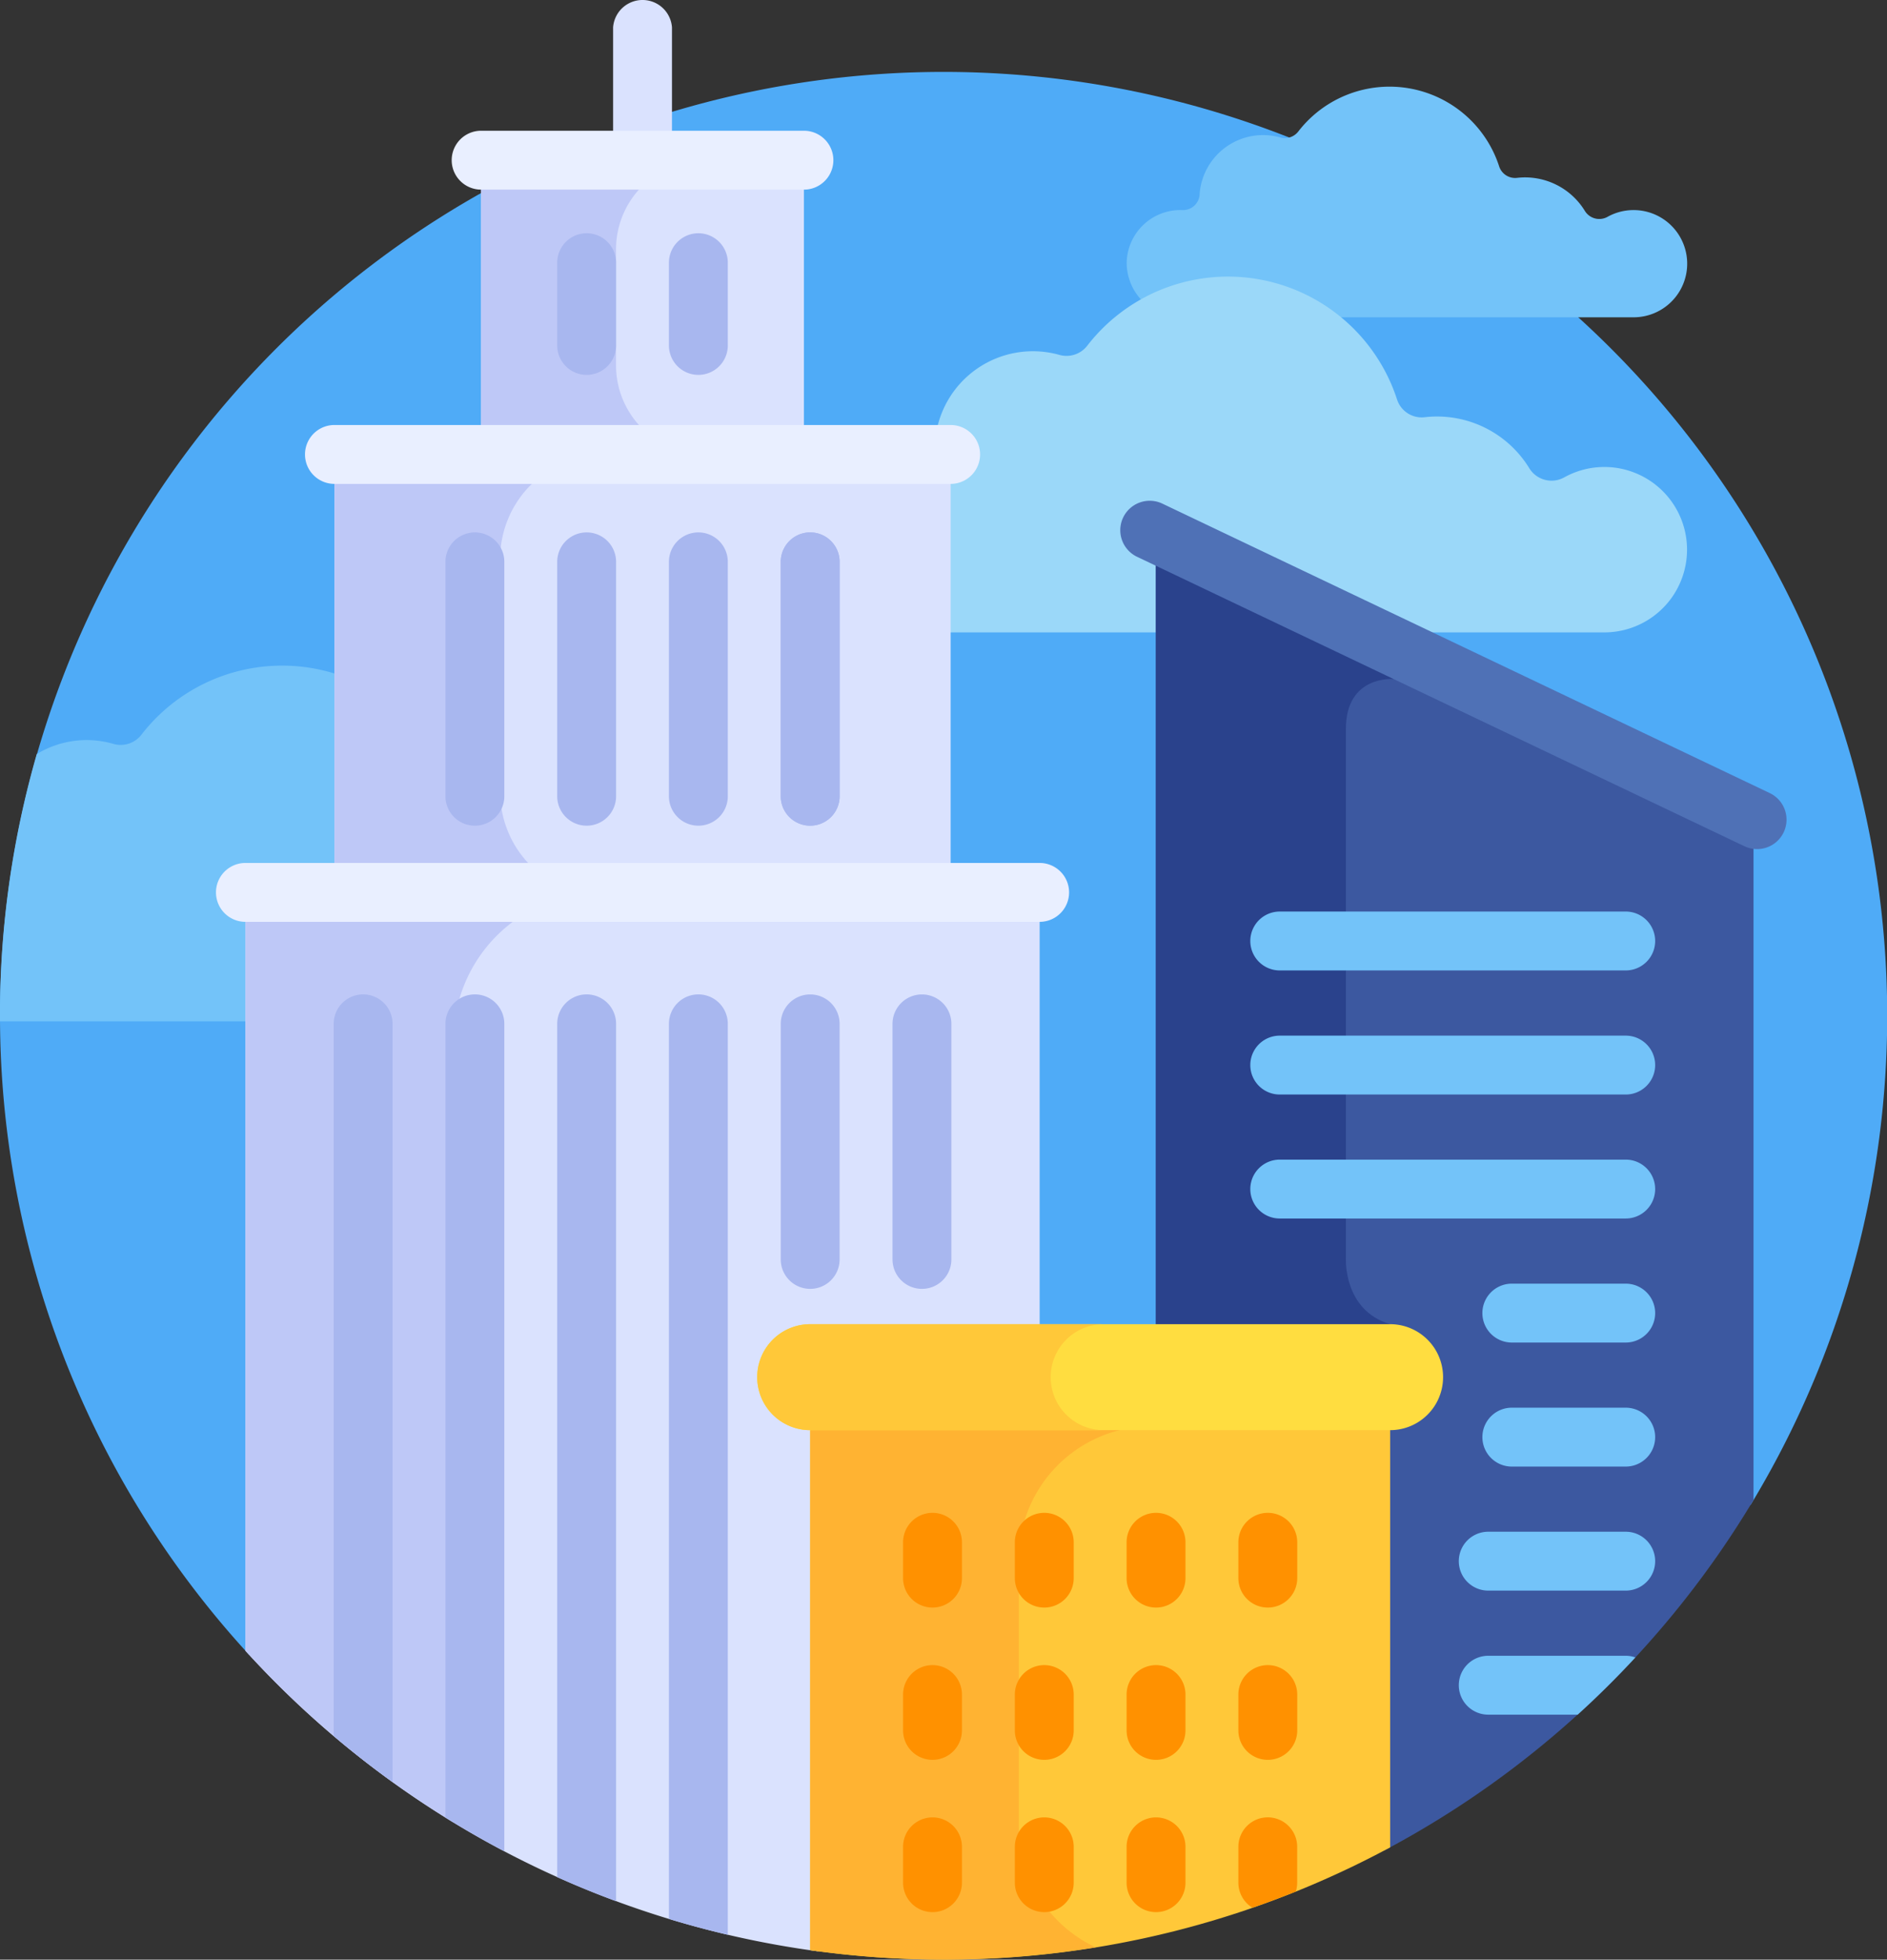 <svg xmlns="http://www.w3.org/2000/svg" width="147.444" height="153.077" viewBox="0 0 147.444 153.077">
  <rect x="0" y="0" width="147.444" height="153.077" fill="#333333" stroke="none"/>
  <g id="Grupo_54089" data-name="Grupo 54089" transform="translate(-1961.632 -2194.301)">
    <circle id="Elipse_4069" data-name="Elipse 4069" cx="73" cy="73" r="73" transform="translate(1962.354 2200.574)" fill="#ffebff"/>
    <g id="Grupo_54122" data-name="Grupo 54122">
      <path id="Trazado_101052" data-name="Trazado 101052" d="M2060.694,2323.553l37.735-11.712a73.73,73.73,0,1,0-117.341,11.712Z" fill="#4fabf7"/>
      <path id="Trazado_101053" data-name="Trazado 101053" d="M2055.364,2209.481a4.971,4.971,0,0,1,6.288-4.447,1.325,1.325,0,0,0,1.423-.46,9.006,9.006,0,0,1,15.7,2.736,1.313,1.313,0,0,0,1.417.882,5.477,5.477,0,0,1,5.278,2.588,1.323,1.323,0,0,0,1.779.454,4.188,4.188,0,1,1,2.024,7.853h-35.318a4.272,4.272,0,0,1-4.289-4.263,4.2,4.2,0,0,1,4.363-4.112,1.3,1.3,0,0,0,1.339-1.231Z" fill="#73c3f9"/>
      <path id="Trazado_101054" data-name="Trazado 101054" d="M2034.69,2228.877a7.667,7.667,0,0,1,9.7-6.859,2.046,2.046,0,0,0,2.195-.71,13.893,13.893,0,0,1,24.215,4.221,2.028,2.028,0,0,0,2.187,1.36,8.45,8.45,0,0,1,8.142,3.993,2.041,2.041,0,0,0,2.745.7A6.46,6.46,0,1,1,2087,2243.7H2032.51a6.592,6.592,0,0,1-6.617-6.576,6.472,6.472,0,0,1,6.73-6.344,2.009,2.009,0,0,0,2.067-1.9Z" fill="#9bd8f9"/>
      <path id="Trazado_101055" data-name="Trazado 101055" d="M2019.51,2266.886a6.459,6.459,0,0,0-9.541-4.916,2.042,2.042,0,0,1-2.746-.7,8.45,8.45,0,0,0-8.142-3.993,2.026,2.026,0,0,1-2.186-1.36,13.893,13.893,0,0,0-24.215-4.221,2.048,2.048,0,0,1-2.2.71,7.5,7.5,0,0,0-5.977.8,73.76,73.76,0,0,0-2.875,20.445c0,.144,0,.287.005.431h51.454a6.463,6.463,0,0,0,6.419-7.2Z" fill="#73c3f9"/>
      <path id="Trazado_101056" data-name="Trazado 101056" d="M2070.239,2305.558h-.46v33.3a74.06,74.06,0,0,0,28.867-27.386v-53.283l-46.7-22.229v62.24h18.291a3.679,3.679,0,0,1,0,7.358Z" fill="#3c58a0"/>
      <path id="Trazado_101057" data-name="Trazado 101057" d="M2051.948,2298.2h18.3v-.461c-3.669-1.092-3.453-5.127-3.453-5.127v-41.374c0-4.213,3.725-3.894,3.725-3.894l-.454-2.759-18.122-8.626v62.24Z" fill="#2a428c"/>
      <path id="Trazado_101058" data-name="Trazado 101058" d="M1980.808,2323.252a73.575,73.575,0,0,0,44.742,23.476v-41.016h17.317v-41.7h-62.059Z" fill="#dae2fe"/>
      <path id="Trazado_101059" data-name="Trazado 101059" d="M1997.066,2275.558a11.546,11.546,0,0,1,11.546-11.546h-27.8v59.24a74.079,74.079,0,0,0,16.258,13.41Z" fill="#bec8f7"/>
      <path id="Trazado_101060" data-name="Trazado 101060" d="M1987.764,2229.8h48.148v34.515h-48.148Z" fill="#dae2fe"/>
      <path id="Trazado_101061" data-name="Trazado 101061" d="M2000.711,2256.158v-18.2a8.16,8.16,0,0,1,8.16-8.16h-21.107v34.515h21.107a8.16,8.16,0,0,1-8.16-8.16Z" fill="#bec8f7"/>
      <g id="Grupo_54089-2" data-name="Grupo 54089">
        <path id="Trazado_101062" data-name="Trazado 101062" d="M2011.838,2207.407a2.224,2.224,0,0,1-2.3-2.138v-8.829a2.306,2.306,0,0,1,4.6,0v8.829A2.223,2.223,0,0,1,2011.838,2207.407Z" fill="#dae2fe"/>
      </g>
      <g id="Grupo_54090" data-name="Grupo 54090">
        <path id="Trazado_101063" data-name="Trazado 101063" d="M1990.005,2271.978a2.3,2.3,0,0,0-2.3,2.3v55.629q2.226,1.887,4.6,3.6v-59.228A2.3,2.3,0,0,0,1990.005,2271.978Z" fill="#a8b7ef"/>
        <path id="Trazado_101064" data-name="Trazado 101064" d="M1998.738,2271.978a2.3,2.3,0,0,0-2.3,2.3v62q2.246,1.4,4.6,2.639v-64.637A2.3,2.3,0,0,0,1998.738,2271.978Z" fill="#a8b7ef"/>
        <path id="Trazado_101065" data-name="Trazado 101065" d="M2007.471,2271.978a2.3,2.3,0,0,0-2.3,2.3v66.657q2.259,1.016,4.6,1.881v-68.538A2.3,2.3,0,0,0,2007.471,2271.978Z" fill="#a8b7ef"/>
        <path id="Trazado_101066" data-name="Trazado 101066" d="M2016.2,2271.978a2.3,2.3,0,0,0-2.3,2.3V2344.2q2.269.69,4.6,1.237v-71.164A2.3,2.3,0,0,0,2016.2,2271.978Z" fill="#a8b7ef"/>
      </g>
      <g id="Grupo_54091" data-name="Grupo 54091">
        <path id="Trazado_101067" data-name="Trazado 101067" d="M2024.937,2294.981a2.3,2.3,0,0,1-2.3-2.3v-18.4a2.3,2.3,0,0,1,4.6,0v18.4A2.3,2.3,0,0,1,2024.937,2294.981Z" fill="#a8b7ef"/>
      </g>
      <g id="Grupo_54092" data-name="Grupo 54092">
        <path id="Trazado_101068" data-name="Trazado 101068" d="M1998.738,2258.8a2.3,2.3,0,0,1-2.3-2.3v-18.31a2.3,2.3,0,1,1,4.6,0v18.31A2.3,2.3,0,0,1,1998.738,2258.8Z" fill="#a8b7ef"/>
      </g>
      <g id="Grupo_54093" data-name="Grupo 54093">
        <path id="Trazado_101069" data-name="Trazado 101069" d="M2007.471,2258.8a2.3,2.3,0,0,1-2.3-2.3v-18.31a2.3,2.3,0,1,1,4.6,0v18.31A2.3,2.3,0,0,1,2007.471,2258.8Z" fill="#a8b7ef"/>
      </g>
      <g id="Grupo_54094" data-name="Grupo 54094">
        <path id="Trazado_101070" data-name="Trazado 101070" d="M2016.2,2258.8a2.3,2.3,0,0,1-2.3-2.3v-18.31a2.3,2.3,0,1,1,4.6,0v18.31A2.3,2.3,0,0,1,2016.2,2258.8Z" fill="#a8b7ef"/>
      </g>
      <g id="Grupo_54095" data-name="Grupo 54095">
        <path id="Trazado_101071" data-name="Trazado 101071" d="M2024.937,2258.8a2.3,2.3,0,0,1-2.3-2.3v-18.31a2.3,2.3,0,1,1,4.6,0v18.31A2.3,2.3,0,0,1,2024.937,2258.8Z" fill="#a8b7ef"/>
      </g>
      <g id="Grupo_54096" data-name="Grupo 54096">
        <path id="Trazado_101072" data-name="Trazado 101072" d="M2024.937,2258.8a2.3,2.3,0,0,1-2.3-2.3v-18.31a2.3,2.3,0,1,1,4.6,0v18.31A2.3,2.3,0,0,1,2024.937,2258.8Z" fill="#a8b7ef"/>
      </g>
      <g id="Grupo_54097" data-name="Grupo 54097">
        <path id="Trazado_101073" data-name="Trazado 101073" d="M2033.67,2294.981a2.3,2.3,0,0,1-2.3-2.3v-18.4a2.3,2.3,0,0,1,4.6,0v18.4a2.3,2.3,0,0,1-2.3,2.3Z" fill="#a8b7ef"/>
      </g>
      <path id="Trazado_101074" data-name="Trazado 101074" d="M1999.226,2206.815h25.223V2229.8h-25.223Z" fill="#dae2fe"/>
      <path id="Trazado_101075" data-name="Trazado 101075" d="M2009.767,2222.847v-9.075a6.956,6.956,0,0,1,6.956-6.957h-17.5V2229.8h17.5A6.956,6.956,0,0,1,2009.767,2222.847Z" fill="#bec8f7"/>
      <path id="Trazado_101076" data-name="Trazado 101076" d="M2024.937,2305.712v40.93a74.406,74.406,0,0,0,10.417.736,73.38,73.38,0,0,0,34.9-8.77v-32.9Z" fill="#ffc839"/>
      <path id="Trazado_101077" data-name="Trazado 101077" d="M2041.238,2336.983V2316.1a10.4,10.4,0,0,1,10.4-10.394h-26.7v40.931a74.278,74.278,0,0,0,22.307-.22,10.415,10.415,0,0,1-6.006-9.439Z" fill="#ffb332"/>
      <g id="Grupo_54098" data-name="Grupo 54098">
        <path id="Trazado_101078" data-name="Trazado 101078" d="M2088.661,2270.107h-27.034a2.3,2.3,0,1,1,0-4.6h27.034a2.3,2.3,0,1,1,0,4.6Z" fill="#73c3f9"/>
      </g>
      <g id="Grupo_54099" data-name="Grupo 54099">
        <path id="Trazado_101079" data-name="Trazado 101079" d="M2088.661,2279.8h-27.034a2.3,2.3,0,1,1,0-4.6h27.034a2.3,2.3,0,1,1,0,4.6Z" fill="#73c3f9"/>
      </g>
      <g id="Grupo_54100" data-name="Grupo 54100">
        <path id="Trazado_101080" data-name="Trazado 101080" d="M2088.661,2289.485h-27.034a2.3,2.3,0,1,1,0-4.6h27.034a2.3,2.3,0,1,1,0,4.6Z" fill="#73c3f9"/>
      </g>
      <g id="Grupo_54101" data-name="Grupo 54101">
        <path id="Trazado_101081" data-name="Trazado 101081" d="M2088.661,2299.174h-8.9a2.3,2.3,0,0,1,0-4.6h8.9a2.3,2.3,0,1,1,0,4.6Z" fill="#73c3f9"/>
      </g>
      <g id="Grupo_54102" data-name="Grupo 54102">
        <path id="Trazado_101082" data-name="Trazado 101082" d="M2088.661,2308.863h-8.9a2.3,2.3,0,0,1,0-4.6h8.9a2.3,2.3,0,1,1,0,4.6Z" fill="#73c3f9"/>
      </g>
      <g id="Grupo_54103" data-name="Grupo 54103">
        <path id="Trazado_101083" data-name="Trazado 101083" d="M2088.661,2318.552h-10.743a2.3,2.3,0,1,1,0-4.6h10.743a2.3,2.3,0,1,1,0,4.6Z" fill="#73c3f9"/>
      </g>
      <path id="Trazado_101084" data-name="Trazado 101084" d="M2088.661,2323.642h-10.743a2.3,2.3,0,1,0,0,4.6h6.989q2.351-2.136,4.509-4.47A2.3,2.3,0,0,0,2088.661,2323.642Z" fill="#73c3f9"/>
      <g id="Grupo_54104" data-name="Grupo 54104">
        <path id="Trazado_101085" data-name="Trazado 101085" d="M2098.925,2260.629a2.3,2.3,0,0,1-.988-.224l-47.5-22.63a2.3,2.3,0,0,1,1.978-4.152l47.5,22.63a2.3,2.3,0,0,1-.991,4.376Z" fill="#4f71b6"/>
      </g>
      <g id="Grupo_54105" data-name="Grupo 54105">
        <path id="Trazado_101086" data-name="Trazado 101086" d="M2034.495,2319.877a2.3,2.3,0,0,1-2.3-2.3v-2.8a2.3,2.3,0,1,1,4.6,0v2.8a2.3,2.3,0,0,1-2.3,2.3Z" fill="#ff9100"/>
      </g>
      <g id="Grupo_54106" data-name="Grupo 54106">
        <path id="Trazado_101087" data-name="Trazado 101087" d="M2043.228,2319.877a2.3,2.3,0,0,1-2.3-2.3v-2.8a2.3,2.3,0,1,1,4.6,0v2.8A2.3,2.3,0,0,1,2043.228,2319.877Z" fill="#ff9100"/>
      </g>
      <g id="Grupo_54107" data-name="Grupo 54107">
        <path id="Trazado_101088" data-name="Trazado 101088" d="M2051.961,2319.877a2.3,2.3,0,0,1-2.3-2.3v-2.8a2.3,2.3,0,1,1,4.6,0v2.8A2.3,2.3,0,0,1,2051.961,2319.877Z" fill="#ff9100"/>
      </g>
      <g id="Grupo_54108" data-name="Grupo 54108">
        <path id="Trazado_101089" data-name="Trazado 101089" d="M2060.694,2319.877a2.3,2.3,0,0,1-2.3-2.3v-2.8a2.3,2.3,0,1,1,4.6,0v2.8A2.3,2.3,0,0,1,2060.694,2319.877Z" fill="#ff9100"/>
      </g>
      <g id="Grupo_54109" data-name="Grupo 54109">
        <path id="Trazado_101090" data-name="Trazado 101090" d="M2034.495,2331.772a2.3,2.3,0,0,1-2.3-2.3v-2.8a2.3,2.3,0,1,1,4.6,0v2.8a2.3,2.3,0,0,1-2.3,2.3Z" fill="#ff9100"/>
      </g>
      <g id="Grupo_54110" data-name="Grupo 54110">
        <path id="Trazado_101091" data-name="Trazado 101091" d="M2043.228,2331.772a2.3,2.3,0,0,1-2.3-2.3v-2.8a2.3,2.3,0,1,1,4.6,0v2.8A2.3,2.3,0,0,1,2043.228,2331.772Z" fill="#ff9100"/>
      </g>
      <g id="Grupo_54111" data-name="Grupo 54111">
        <path id="Trazado_101092" data-name="Trazado 101092" d="M2051.961,2331.772a2.3,2.3,0,0,1-2.3-2.3v-2.8a2.3,2.3,0,1,1,4.6,0v2.8A2.3,2.3,0,0,1,2051.961,2331.772Z" fill="#ff9100"/>
      </g>
      <g id="Grupo_54112" data-name="Grupo 54112">
        <path id="Trazado_101093" data-name="Trazado 101093" d="M2060.694,2331.772a2.3,2.3,0,0,1-2.3-2.3v-2.8a2.3,2.3,0,1,1,4.6,0v2.8A2.3,2.3,0,0,1,2060.694,2331.772Z" fill="#ff9100"/>
      </g>
      <g id="Grupo_54113" data-name="Grupo 54113">
        <path id="Trazado_101094" data-name="Trazado 101094" d="M2034.495,2343.667a2.3,2.3,0,0,1-2.3-2.3v-2.8a2.3,2.3,0,1,1,4.6,0v2.8a2.3,2.3,0,0,1-2.3,2.3Z" fill="#ff9100"/>
      </g>
      <g id="Grupo_54114" data-name="Grupo 54114">
        <path id="Trazado_101095" data-name="Trazado 101095" d="M2043.228,2343.667a2.3,2.3,0,0,1-2.3-2.3v-2.8a2.3,2.3,0,1,1,4.6,0v2.8A2.3,2.3,0,0,1,2043.228,2343.667Z" fill="#ff9100"/>
      </g>
      <g id="Grupo_54115" data-name="Grupo 54115">
        <path id="Trazado_101096" data-name="Trazado 101096" d="M2051.961,2343.667a2.3,2.3,0,0,1-2.3-2.3v-2.8a2.3,2.3,0,1,1,4.6,0v2.8A2.3,2.3,0,0,1,2051.961,2343.667Z" fill="#ff9100"/>
      </g>
      <path id="Trazado_101097" data-name="Trazado 101097" d="M2060.694,2336.263a2.3,2.3,0,0,0-2.3,2.3v2.8a2.3,2.3,0,0,0,1.1,1.961q1.715-.594,3.389-1.269a2.3,2.3,0,0,0,.106-.692v-2.8A2.3,2.3,0,0,0,2060.694,2336.263Z" fill="#ff9100"/>
      <g id="Grupo_54116" data-name="Grupo 54116">
        <path id="Trazado_101098" data-name="Trazado 101098" d="M2070.252,2306.018h-45.315a4.139,4.139,0,1,1,0-8.278h45.314a4.139,4.139,0,0,1,0,8.278Z" fill="#ffdd40"/>
      </g>
      <path id="Trazado_101099" data-name="Trazado 101099" d="M2043.728,2301.879a4.139,4.139,0,0,1,4.139-4.139h-22.93a4.139,4.139,0,1,0,0,8.278h22.93A4.139,4.139,0,0,1,2043.728,2301.879Z" fill="#ffc839"/>
      <g id="Grupo_54117" data-name="Grupo 54117">
        <path id="Trazado_101100" data-name="Trazado 101100" d="M2024.449,2209.114h-25.223a2.3,2.3,0,0,1,0-4.6h25.223a2.3,2.3,0,0,1,0,4.6Z" fill="#e9efff"/>
      </g>
      <g id="Grupo_54118" data-name="Grupo 54118">
        <path id="Trazado_101101" data-name="Trazado 101101" d="M2035.912,2232.1h-48.148a2.3,2.3,0,1,1,0-4.6h48.148a2.3,2.3,0,0,1,0,4.6Z" fill="#e9efff"/>
      </g>
      <g id="Grupo_54119" data-name="Grupo 54119">
        <path id="Trazado_101102" data-name="Trazado 101102" d="M2042.867,2266.311h-62.059a2.3,2.3,0,0,1,0-4.6h62.059a2.3,2.3,0,0,1,0,4.6Z" fill="#e9efff"/>
      </g>
      <g id="Grupo_54120" data-name="Grupo 54120">
        <path id="Trazado_101103" data-name="Trazado 101103" d="M2007.471,2223.585a2.3,2.3,0,0,1-2.3-2.3v-6.463a2.3,2.3,0,0,1,4.6,0v6.463A2.3,2.3,0,0,1,2007.471,2223.585Z" fill="#a8b7ef"/>
      </g>
      <g id="Grupo_54121" data-name="Grupo 54121">
        <path id="Trazado_101104" data-name="Trazado 101104" d="M2016.2,2223.585a2.3,2.3,0,0,1-2.3-2.3v-6.463a2.3,2.3,0,0,1,4.6,0v6.463A2.3,2.3,0,0,1,2016.2,2223.585Z" fill="#a8b7ef"/>
      </g>
    </g>
  </g>
</svg>
